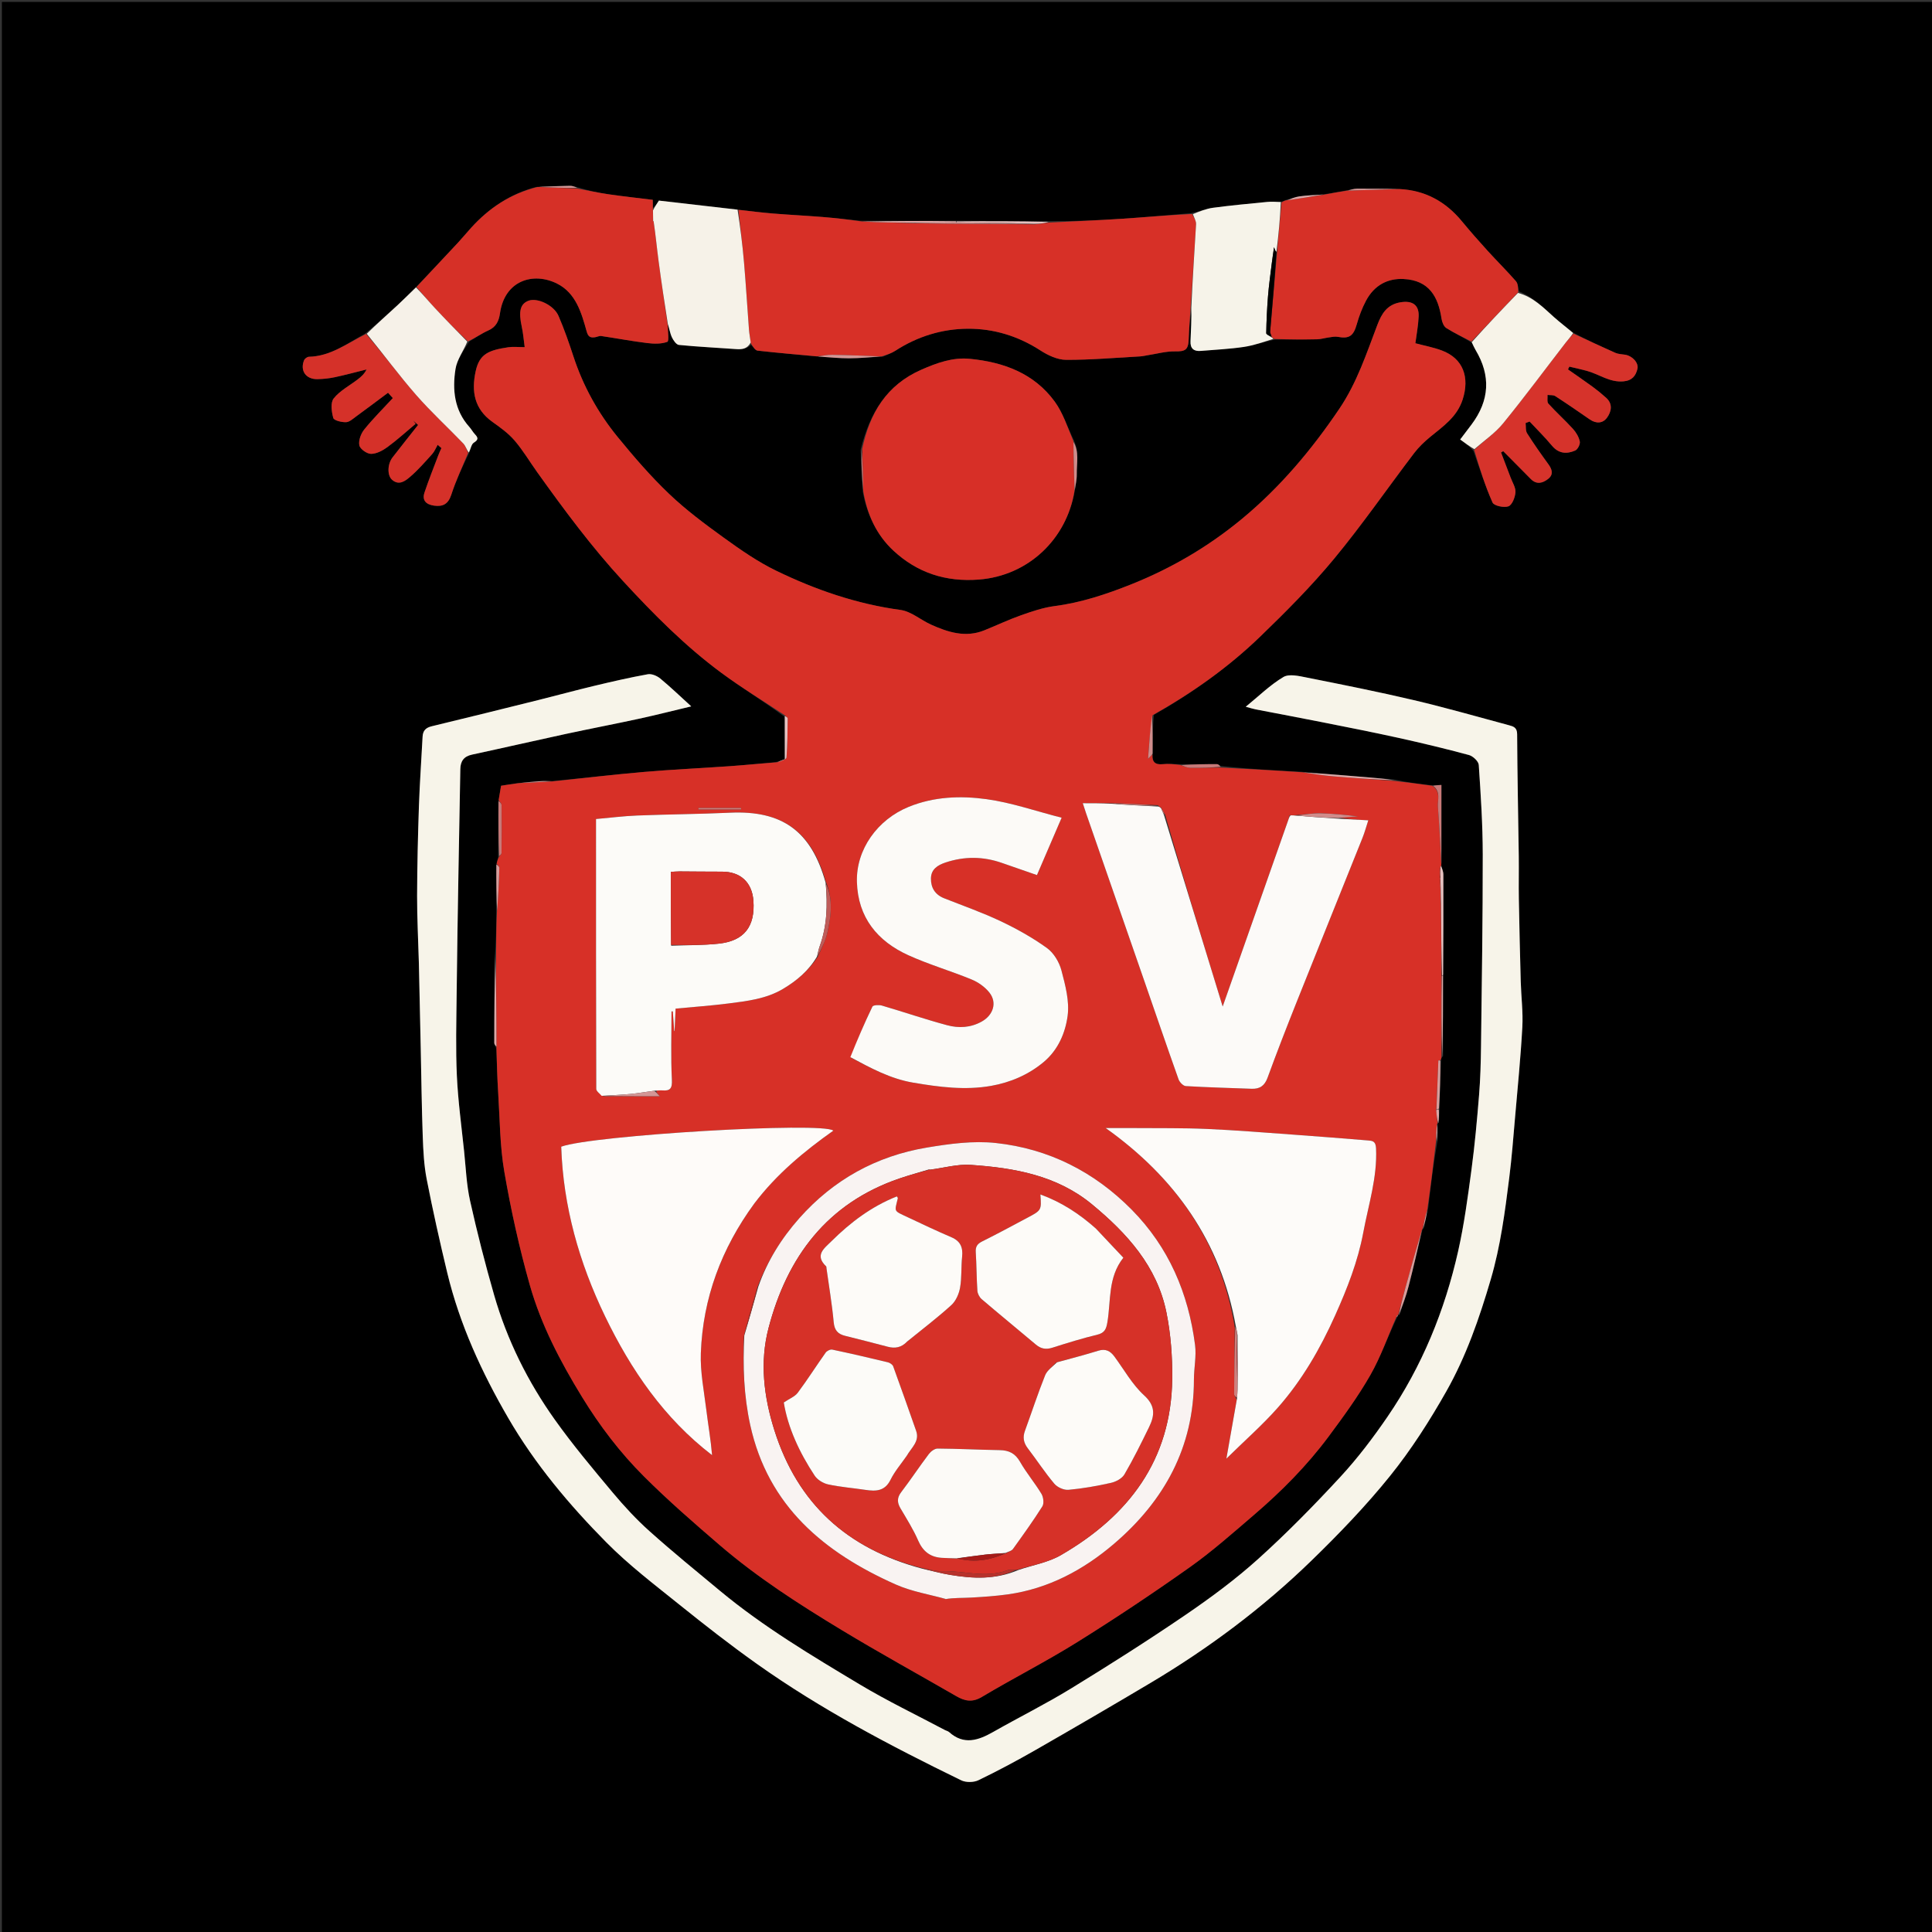 <svg version="1.1" id="Layer_1" xmlns="http://www.w3.org/2000/svg" xmlns:xlink="http://www.w3.org/1999/xlink" x="0px" y="0px"
	 width="100%" viewBox="0 0 1024 1024" enable-background="new 0 0 1024 1024" xml:space="preserve">
<rect x="0" y="0" width="1024" height="1024" fill="#333333" stroke="none"/>
<path fill="#000000" opacity="1" stroke="none" 
	d="
M1,391 
	C1,260.667 1,130.833 1,1 
	C342.333,1 683.667,1 1025,1 
	C1025,342.333 1025,683.667 1025,1025 
	C683.667,1025 342.334,1025 1,1025 
	C1,813.833 1,602.667 1,391 
M762.986,587.104 
	C763.217,578.867 763.449,570.63 763.876,561.629 
	C763.919,561.106 763.961,560.583 764.846,559.748 
	C764.836,545.493 764.827,531.237 764.948,516.054 
	C764.986,498.535 765.056,481.016 765.008,463.497 
	C765.004,461.85 764.253,460.205 763.943,458.543 
	C763.943,458.543 763.921,458.45 763.981,457.429 
	C763.981,443.748 763.981,430.066 763.981,416.042 
	C762.171,416.137 760.735,416.212 758.503,416.186 
	C752.041,415.431 745.579,414.676 738.756,413.145 
	C734.238,412.768 729.719,412.39 725.201,412.014 
	C721.175,411.68 717.149,411.342 713.122,411.017 
	C705.565,410.406 698.007,409.802 689.546,409.032 
	C675.366,408.296 661.185,407.56 646.957,405.998 
	C646.325,405.654 645.694,405.012 645.061,405.011 
	C638.742,405 632.422,405.094 625.167,405.033 
	C622.225,405.008 619.256,404.727 616.345,405.022 
	C612.329,405.43 610.473,403.976 610.941,398.984 
	C610.947,392.394 610.952,385.803 611.595,378.881 
	C632.02,367.209 651.142,353.644 668.039,337.309 
	C681.622,324.178 695.049,310.717 707.074,296.185 
	C721.986,278.164 735.319,258.839 749.493,240.199 
	C751.94,236.981 754.961,234.099 758.098,231.527 
	C764.933,225.921 772.221,221.01 775.208,211.847 
	C779.08,199.971 775.495,190.007 764.262,185.786 
	C759.763,184.095 754.961,183.213 750.179,181.932 
	C750.755,177.433 751.71,172.586 751.916,167.708 
	C752.18,161.488 748.464,159.201 742.283,160.223 
	C735.149,161.403 732.271,166.304 730.033,172.184 
	C724.249,187.381 719.223,202.803 709.946,216.554 
	C695.268,238.309 678.55,258.19 658.375,274.914 
	C640.629,289.623 620.852,301.25 599.384,309.785 
	C586.343,314.97 573.092,319.4 559.022,321.225 
	C552.962,322.01 546.992,324.05 541.186,326.097 
	C534.568,328.431 528.203,331.47 521.685,334.094 
	C511.757,338.091 502.485,335.12 493.445,331.05 
	C487.975,328.588 482.921,324.049 477.295,323.285 
	C454.024,320.128 432.212,312.593 411.319,302.456 
	C401.548,297.715 392.456,291.369 383.61,284.984 
	C373.552,277.725 363.514,270.236 354.566,261.697 
	C344.829,252.404 335.963,242.108 327.426,231.67 
	C317.018,218.943 309.098,204.679 303.945,188.943 
	C301.565,181.674 299.048,174.417 296.013,167.406 
	C293.537,161.686 284.724,157.648 280.127,159.394 
	C275.694,161.078 274.769,165.046 276.558,173.225 
	C277.303,176.632 277.563,180.145 278.099,184.001 
	C274.678,184.001 271.98,183.668 269.393,184.06 
	C259.117,185.615 254.144,187.476 252.125,196.725 
	C249.767,207.522 251.399,216.805 261.064,223.665 
	C265.201,226.602 269.45,229.665 272.719,233.469 
	C277.171,238.648 280.693,244.62 284.683,250.203 
	C298.992,270.222 313.603,289.968 330.343,308.111 
	C346.419,325.535 363.05,342.334 382.11,356.457 
	C392.984,364.514 404.609,371.56 415.956,379.987 
	C415.956,387.52 415.956,395.053 415.956,402.367 
	C414.434,402.943 413.183,403.416 411.096,403.967 
	C403.013,404.682 394.938,405.513 386.844,406.086 
	C371.686,407.159 356.496,407.833 341.358,409.136 
	C325.2,410.527 309.088,412.453 292.029,414.024 
	C290.229,414.017 288.421,413.904 286.629,414.023 
	C282.738,414.283 278.856,414.662 274.231,415.077 
	C271.211,415.559 268.192,416.041 265.573,416.46 
	C265.079,419.383 264.68,421.742 264.135,425.012 
	C264.141,434.64 264.146,444.268 264.012,454.557 
	C263.744,455.619 263.475,456.68 262.968,458.703 
	C263.031,466.829 263.095,474.954 263.017,483.998 
	C262.992,492.004 262.966,500.011 262.148,508.38 
	C262.072,523.18 261.978,537.98 261.97,552.78 
	C261.969,553.571 262.687,554.362 263.05,556.07 
	C263.367,563.674 263.543,571.287 264.031,578.88 
	C264.936,592.957 264.909,607.214 267.297,621.047 
	C270.785,641.244 275.222,661.37 280.804,681.087 
	C286.778,702.186 296.932,721.56 308.432,740.34 
	C317.837,755.7 328.616,769.865 341.232,782.464 
	C354.079,795.294 367.834,807.255 381.623,819.092 
	C401.543,836.191 423.616,850.346 446.007,863.9 
	C466.026,876.018 486.556,887.289 506.827,898.992 
	C511.343,901.6 515.289,902.477 520.419,899.413 
	C537.126,889.433 554.542,880.613 571.042,870.317 
	C591.27,857.697 611.146,844.456 630.599,830.673 
	C642.497,822.242 653.48,812.48 664.58,802.972 
	C679.184,790.463 692.729,776.835 704.211,761.375 
	C712.014,750.867 719.79,740.219 726.274,728.887 
	C731.84,719.162 735.555,708.38 740.607,697.946 
	C740.761,697.643 740.915,697.34 741.002,697.003 
	C741.002,697.003 741.052,697.06 741.799,696.82 
	C743.392,691.88 745.226,687.003 746.525,681.987 
	C749.145,671.872 751.473,661.681 753.994,651.499 
	C753.994,651.499 753.92,651.486 754.602,650.981 
	C755.331,647.763 756.061,644.544 756.957,640.452 
	C758.331,628.673 759.705,616.894 761.869,604.732 
	C761.902,601.644 761.935,598.556 761.957,595.494 
	C761.957,595.494 761.943,595.519 762.652,594.981 
	C762.718,592.655 762.784,590.328 762.986,587.104 
M506.093,117.015 
	C489.709,117.056 473.325,117.097 456.076,117.014 
	C449.411,116.34 442.754,115.556 436.077,115.018 
	C427.276,114.308 418.452,113.88 409.652,113.161 
	C403.552,112.663 397.476,111.879 390.477,111.018 
	C376.413,109.414 362.35,107.811 349.234,106.316 
	C347.899,108.337 346.995,109.705 345.984,110.18 
	C345.984,108.573 345.984,106.966 345.984,105.915 
	C337.807,104.901 330.096,104.072 322.428,102.952 
	C316.98,102.157 311.589,100.97 305.824,99.184 
	C304.573,98.936 303.319,98.459 302.073,98.481 
	C296.352,98.58 290.633,98.819 284.148,99.097 
	C270.383,102.727 259.121,110.345 249.648,120.793 
	C247.328,123.352 245.142,126.034 242.79,128.563 
	C235.464,136.44 228.088,144.271 220.224,152.497 
	C217.093,155.552 214.031,158.682 210.816,161.646 
	C205.28,166.751 199.65,171.754 193.338,176.956 
	C183.895,182.048 175.163,188.848 163.702,189.099 
	C162.816,189.118 161.499,190.106 161.157,190.956 
	C158.938,196.472 162.129,201.054 168.176,200.955 
	C171.275,200.904 174.419,200.577 177.448,199.933 
	C183.101,198.73 188.684,197.203 194.297,195.811 
	C193.035,198.314 191.317,199.775 189.527,201.143 
	C185.223,204.431 180.136,207.076 176.864,211.176 
	C175.095,213.393 175.729,218.253 176.648,221.538 
	C177.021,222.873 181.049,223.835 183.379,223.767 
	C185.211,223.714 187.084,221.949 188.775,220.718 
	C194.417,216.611 199.985,212.402 205.665,208.169 
	C206.609,209.218 207.355,210.048 208.206,210.994 
	C202.968,216.664 197.665,221.909 193.021,227.684 
	C191.265,229.869 189.938,233.502 190.46,236.057 
	C190.858,238.003 194.488,240.564 196.672,240.556 
	C199.601,240.545 202.867,238.789 205.375,236.947 
	C210.562,233.137 215.343,228.775 220.291,224.64 
	C219.879,224.08 219.467,223.519 219.055,222.958 
	C219.976,223.783 220.898,224.608 221.593,225.229 
	C216.964,231.101 212.452,236.733 208.048,242.448 
	C205.313,245.997 205.175,252.002 207.808,254.302 
	C211.483,257.512 214.815,254.915 217.34,252.752 
	C221.585,249.116 225.297,244.835 229.059,240.668 
	C230.308,239.284 231.02,237.414 231.978,235.766 
	C232.637,236.342 233.296,236.917 233.955,237.493 
	C233.405,238.763 232.802,240.013 232.314,241.306 
	C229.84,247.864 227.229,254.378 225,261.019 
	C223.571,265.275 225.936,267.415 230.013,267.994 
	C234.72,268.661 237.579,267.212 239.211,262.163 
	C241.653,254.613 245.1,247.388 248.79,239.69 
	C249.532,237.954 249.803,235.462 251.117,234.644 
	C253.633,233.078 253.497,232.023 251.729,230.165 
	C250.623,229.002 249.865,227.514 248.788,226.319 
	C240.747,217.393 239.697,206.537 241.435,195.539 
	C242.226,190.531 245.722,185.95 248.707,181.014 
	C252.074,179.025 255.295,176.707 258.846,175.135 
	C262.979,173.305 264.421,170.107 264.997,166.057 
	C267.476,148.635 282.6,144 295.254,150.316 
	C305.195,155.278 308.186,165.748 310.931,175.637 
	C311.75,178.588 312.924,179.071 315.319,178.757 
	C316.443,178.61 317.594,177.938 318.646,178.093 
	C326.768,179.286 334.844,180.822 342.988,181.823 
	C346.546,182.26 350.481,182.378 353.702,181.18 
	C354.704,180.808 353.925,175.64 353.953,172.667 
	C353.955,172.504 353.889,172.341 354.083,171.425 
	C354.722,173.875 355.058,176.465 356.101,178.728 
	C356.86,180.375 358.447,182.683 359.85,182.822 
	C369.91,183.818 380.021,184.284 390.108,185.03 
	C393.285,185.265 396.092,184.963 398.007,182.741 
	C399.173,183.816 400.247,185.693 401.519,185.838 
	C411.997,187.031 422.513,187.903 433.941,189.018 
	C439.304,189.339 444.668,189.922 450.03,189.907 
	C455.781,189.891 461.531,189.313 468.012,189.008 
	C470.206,187.984 472.557,187.202 474.569,185.898 
	C486.281,178.311 499.276,174.306 513.013,174.233 
	C526.778,174.159 539.707,178.15 551.502,185.782 
	C555.471,188.351 560.483,190.697 565.029,190.718 
	C578.132,190.779 591.242,189.614 604.346,188.894 
	C605.647,188.822 606.932,188.489 608.227,188.29 
	C613.058,187.547 617.902,186.161 622.72,186.241 
	C628.295,186.334 629.833,185.44 630.034,179.733 
	C630.23,174.139 630.701,168.554 631.785,163.293 
	C631.523,169.14 631.28,174.988 630.993,180.833 
	C630.805,184.666 632.689,186.306 636.392,185.993 
	C644.014,185.349 651.683,185.003 659.235,183.882 
	C664.569,183.09 669.743,181.226 675.91,179.969 
	C683.276,179.941 690.643,179.989 698.007,179.839 
	C700.109,179.796 702.192,179.126 704.297,178.844 
	C705.858,178.634 707.505,178.244 709.003,178.526 
	C715.161,179.685 717.377,178.066 719.138,171.816 
	C720.335,167.568 721.925,163.34 723.985,159.445 
	C728.481,150.945 735.704,147.491 743.863,147.873 
	C757.429,148.508 762.285,157.219 764.052,168.956 
	C764.318,170.721 765.218,173.012 766.576,173.874 
	C770.821,176.566 775.426,178.69 780.181,181.698 
	C780.816,182.979 781.367,184.311 782.1,185.534 
	C790.253,199.141 789.47,212.26 780.004,224.919 
	C777.923,227.702 775.808,230.459 773.922,232.947 
	C776.619,234.925 778.882,236.585 780.958,239.013 
	C784.227,248.176 787.13,257.501 791.079,266.361 
	C791.848,268.086 797.137,269.232 799.504,268.364 
	C801.464,267.645 803.019,263.627 803.224,260.953 
	C803.417,258.438 801.644,255.756 800.676,253.17 
	C799.004,248.707 797.285,244.261 795.586,239.808 
	C795.972,239.585 796.358,239.361 796.745,239.138 
	C801.631,244.078 806.497,249.038 811.411,253.951 
	C814.509,257.049 817.815,256.033 820.632,253.762 
	C823.453,251.488 822.678,248.801 820.695,246.078 
	C816.778,240.699 812.937,235.252 809.386,229.629 
	C808.498,228.223 808.831,226.046 808.603,224.223 
	C809.31,223.956 810.017,223.69 810.724,223.424 
	C814.678,227.661 818.833,231.732 822.529,236.184 
	C826.109,240.498 830.402,240.757 834.905,238.78 
	C836.23,238.199 837.619,235.443 837.327,234.024 
	C836.833,231.621 835.383,229.163 833.697,227.308 
	C829.516,222.707 824.852,218.544 820.68,213.935 
	C819.844,213.012 820.33,210.892 820.206,209.323 
	C821.594,209.509 823.261,209.262 824.324,209.95 
	C830.509,213.95 836.573,218.139 842.634,222.328 
	C845.997,224.652 849.526,224.445 851.742,221.396 
	C854.055,218.213 854.957,214.158 851.317,210.861 
	C849.022,208.783 846.611,206.812 844.113,204.984 
	C839.822,201.843 835.421,198.851 831.066,195.796 
	C831.307,195.305 831.547,194.814 831.787,194.322 
	C834.836,195.05 837.902,195.71 840.929,196.518 
	C847.478,198.266 853.115,202.809 860.525,202.123 
	C865.076,201.701 867.023,199.157 867.879,195.472 
	C868.623,192.269 865.136,188.626 861.392,188.013 
	C859.631,187.725 857.736,187.705 856.148,187.004 
	C848.707,183.72 841.352,180.241 833.661,176.242 
	C830.283,173.503 826.787,170.896 823.555,167.994 
	C817.859,162.882 812.495,157.345 805.113,154.446 
	C804.603,152.626 804.615,150.35 803.492,149.066 
	C798.622,143.498 793.342,138.29 788.364,132.813 
	C783.75,127.738 779.217,122.581 774.851,117.292 
	C766.179,106.789 755.281,100.771 740.694,100.131 
	C733.574,100.072 726.452,99.944 719.332,100 
	C717.506,100.014 715.684,100.606 713.089,101.022 
	C709.359,101.733 705.629,102.445 701.022,103.04 
	C696.905,103.37 692.764,103.529 688.679,104.095 
	C686.352,104.418 684.116,105.404 681.242,106.059 
	C680.582,106.452 679.922,106.846 678.459,106.941 
	C676.171,106.961 673.866,106.807 671.599,107.03 
	C662.035,107.969 652.458,108.844 642.937,110.121 
	C639.23,110.619 635.658,112.118 631.159,113.012 
	C619.052,114.003 606.956,115.147 594.836,115.942 
	C581.93,116.789 569.002,117.306 555.596,117.24 
	C539.404,117.218 523.213,117.197 506.093,117.015 
M457.302,260.748 
	C459.565,272.772 464.634,283.609 473.545,291.875 
	C486.173,303.591 501.275,308.545 518.843,307.18 
	C544.997,305.148 565.301,285.797 569.7,259.858 
	C570.058,257.057 570.752,254.25 570.707,251.456 
	C570.611,245.522 572.139,239.392 568.992,233.029 
	C565.731,226.258 563.386,218.819 559.028,212.849 
	C548.064,197.829 531.895,191.925 514.034,190.182 
	C504.976,189.299 496.672,192.302 488.409,195.913 
	C469.823,204.035 460.927,219.085 456.18,238.331 
	C456.497,245.551 456.814,252.771 457.302,260.748 
M222,510.504 
	C222.333,525.589 222.671,540.673 222.999,555.758 
	C223.337,571.344 223.505,586.936 224.07,602.514 
	C224.342,610.03 224.721,617.643 226.159,624.996 
	C229.406,641.604 233.095,658.137 237.053,674.592 
	C243.652,702.026 255.36,727.455 269.448,751.695 
	C283.597,776.04 301.699,797.588 321.416,817.522 
	C333.33,829.568 346.981,839.949 360.233,850.604 
	C373.637,861.38 387.217,871.985 401.238,881.935 
	C435.248,906.069 472.073,925.382 509.471,943.606 
	C511.964,944.821 516.065,944.769 518.575,943.559 
	C528.861,938.599 538.958,933.201 548.871,927.522 
	C569.265,915.838 589.577,904.006 609.777,891.989 
	C640.627,873.637 669.27,852.232 695.01,827.24 
	C709.69,812.986 723.985,798.135 736.802,782.223 
	C747.986,768.338 757.722,753.078 766.527,737.537 
	C777.07,718.928 784.089,698.684 790.131,678.106 
	C795.32,660.433 797.655,642.325 799.941,624.184 
	C801.27,613.638 802.079,603.024 802.999,592.429 
	C804.389,576.425 805.992,560.43 806.867,544.395 
	C807.305,536.351 806.244,528.232 806.02,520.142 
	C805.617,505.558 805.278,490.971 805.023,476.383 
	C804.892,468.886 805.084,461.383 804.984,453.885 
	C804.696,432.298 804.217,410.713 804.116,389.126 
	C804.1,385.592 802.125,385.016 799.792,384.39 
	C783.018,379.89 766.315,375.082 749.418,371.105 
	C730.575,366.67 711.573,362.893 692.585,359.107 
	C688.522,358.297 683.247,357.035 680.228,358.833 
	C673.203,363.016 667.213,368.936 660.266,374.59 
	C662.743,375.254 664.12,375.713 665.533,375.987 
	C677.111,378.233 688.708,380.383 700.275,382.684 
	C713.89,385.393 727.517,388.058 741.071,391.051 
	C753.641,393.826 766.169,396.827 778.593,400.183 
	C780.712,400.755 783.645,403.516 783.774,405.429 
	C784.839,421.242 785.874,437.093 785.888,452.933 
	C785.919,486.851 785.382,520.771 784.966,554.689 
	C784.861,563.278 784.628,571.886 783.932,580.443 
	C782.859,593.636 781.672,606.837 779.912,619.951 
	C777.973,634.402 776.05,648.919 772.853,663.122 
	C765.765,694.612 753.695,724.197 735.403,750.908 
	C727.796,762.017 719.582,772.87 710.458,782.742 
	C696.529,797.813 682.112,812.532 666.877,826.263 
	C654.855,837.098 641.701,846.825 628.31,855.959 
	C608.482,869.483 588.194,882.365 567.725,894.907 
	C554.278,903.146 540.105,910.191 526.381,917.988 
	C518.486,922.473 510.841,925.048 503.02,918.028 
	C502.448,917.515 501.567,917.358 500.858,916.981 
	C485.788,908.978 470.353,901.582 455.735,892.821 
	C430.251,877.547 404.679,862.302 381.707,843.249 
	C369.127,832.815 356.448,822.478 344.275,811.582 
	C337.265,805.308 330.796,798.322 324.755,791.096 
	C314.217,778.493 303.614,765.872 294.097,752.505 
	C279.744,732.345 268.769,710.284 261.906,686.437 
	C257.151,669.915 252.886,653.227 249.147,636.448 
	C247.243,627.899 246.907,618.993 245.994,610.234 
	C244.603,596.897 242.773,583.573 242.15,570.196 
	C241.484,555.891 241.881,541.529 242.029,527.193 
	C242.256,505.273 242.644,483.354 243.008,461.435 
	C243.305,443.515 243.69,425.597 243.983,407.678 
	C244.053,403.4 245.849,400.894 250.218,399.955 
	C266.764,396.398 283.257,392.594 299.8,389.025 
	C312.736,386.235 325.74,383.76 338.671,380.949 
	C347.836,378.958 356.93,376.64 366.376,374.392 
	C360.629,369.165 355.462,364.176 349.941,359.618 
	C348.233,358.209 345.382,357 343.355,357.365 
	C333.854,359.08 324.429,361.253 315.033,363.499 
	C305.179,365.855 295.401,368.531 285.568,370.978 
	C266.675,375.679 247.779,380.37 228.851,384.93 
	C225.697,385.69 224.144,387.237 223.981,390.467 
	C223.363,402.643 222.463,414.808 222.05,426.99 
	C221.51,442.902 221.118,458.827 221.071,474.747 
	C221.037,486.333 221.666,497.92 222,510.504 
z"/>
<path fill="#D73027" opacity="1" stroke="none" 
	d="
M647.004,406.825 
	C661.185,407.56 675.366,408.296 690.287,409.319 
	C696.249,410.238 701.456,411.027 706.692,411.47 
	C717.492,412.385 728.307,413.116 739.117,413.922 
	C745.579,414.676 752.041,415.431 759.144,416.459 
	C763.798,419.661 761.843,423.966 762.126,427.653 
	C762.914,437.904 763.348,448.183 763.921,458.45 
	C763.921,458.45 763.943,458.543 763.766,458.859 
	C763.545,459.392 763.5,459.61 763.293,460.173 
	C763.176,462.057 763.221,463.596 763.294,465.375 
	C763.322,465.615 763.447,466.083 763.329,466.522 
	C763.406,471.104 763.602,475.247 763.726,479.829 
	C763.813,492.501 763.973,504.733 764.042,517.39 
	C763.968,531.896 763.986,545.978 764.004,560.059 
	C763.961,560.583 763.919,561.106 763.512,561.872 
	C762.99,562.065 762.824,561.963 762.675,561.983 
	C762.552,562 762.356,562.16 762.352,562.263 
	C762.005,570.849 761.673,579.436 761.252,588.442 
	C761.423,591.08 761.683,593.299 761.943,595.519 
	C761.943,595.519 761.957,595.494 761.624,595.791 
	C761.221,599.097 761.15,602.106 761.08,605.115 
	C759.705,616.894 758.331,628.673 756.528,640.944 
	C755.373,644.786 754.647,648.136 753.92,651.486 
	C753.92,651.486 753.994,651.499 753.667,651.79 
	C750.529,662.212 747.698,672.338 744.914,682.477 
	C743.582,687.326 742.336,692.199 741.052,697.06 
	C741.052,697.06 741.002,697.003 740.73,696.974 
	C740.334,697.318 740.212,697.691 740.089,698.065 
	C735.555,708.38 731.84,719.162 726.274,728.887 
	C719.79,740.219 712.014,750.867 704.211,761.375 
	C692.729,776.835 679.184,790.463 664.58,802.972 
	C653.48,812.48 642.497,822.242 630.599,830.673 
	C611.146,844.456 591.27,857.697 571.042,870.317 
	C554.542,880.613 537.126,889.433 520.419,899.413 
	C515.289,902.477 511.343,901.6 506.827,898.992 
	C486.556,887.289 466.026,876.018 446.007,863.9 
	C423.616,850.346 401.543,836.191 381.623,819.092 
	C367.834,807.255 354.079,795.294 341.232,782.464 
	C328.616,769.865 317.837,755.7 308.432,740.34 
	C296.932,721.56 286.778,702.186 280.804,681.087 
	C275.222,661.37 270.785,641.244 267.297,621.047 
	C264.909,607.214 264.936,592.957 264.031,578.88 
	C263.543,571.287 263.367,563.674 263.12,555.135 
	C263.108,538.806 263.025,523.411 262.941,508.017 
	C262.966,500.011 262.992,492.004 263.396,483.298 
	C264.094,475.081 264.459,467.564 264.661,460.043 
	C264.682,459.29 263.715,458.509 263.206,457.742 
	C263.475,456.68 263.744,455.619 264.458,454.138 
	C265.225,453.18 265.82,452.646 265.825,452.105 
	C265.901,443.659 265.95,435.212 265.847,426.766 
	C265.836,425.872 264.827,424.99 264.281,424.102 
	C264.68,421.742 265.079,419.383 265.573,416.46 
	C268.192,416.041 271.211,415.559 275.014,415.082 
	C281.516,414.773 287.236,414.459 292.955,414.146 
	C309.088,412.453 325.2,410.527 341.358,409.136 
	C356.496,407.833 371.686,407.159 386.844,406.086 
	C394.938,405.513 403.013,404.682 411.941,404.01 
	C414.205,403.212 416.787,402.46 416.858,401.518 
	C417.376,394.648 417.43,387.74 417.487,380.843 
	C417.492,380.254 416.451,379.656 415.895,379.062 
	C404.609,371.56 392.984,364.514 382.11,356.457 
	C363.05,342.334 346.419,325.535 330.343,308.111 
	C313.603,289.968 298.992,270.222 284.683,250.203 
	C280.693,244.62 277.171,238.648 272.719,233.469 
	C269.45,229.665 265.201,226.602 261.064,223.665 
	C251.399,216.805 249.767,207.522 252.125,196.725 
	C254.144,187.476 259.117,185.615 269.393,184.06 
	C271.98,183.668 274.678,184.001 278.099,184.001 
	C277.563,180.145 277.303,176.632 276.558,173.225 
	C274.769,165.046 275.694,161.078 280.127,159.394 
	C284.724,157.648 293.537,161.686 296.013,167.406 
	C299.048,174.417 301.565,181.674 303.945,188.943 
	C309.098,204.679 317.018,218.943 327.426,231.67 
	C335.963,242.108 344.829,252.404 354.566,261.697 
	C363.514,270.236 373.552,277.725 383.61,284.984 
	C392.456,291.369 401.548,297.715 411.319,302.456 
	C432.212,312.593 454.024,320.128 477.295,323.285 
	C482.921,324.049 487.975,328.588 493.445,331.05 
	C502.485,335.12 511.757,338.091 521.685,334.094 
	C528.203,331.47 534.568,328.431 541.186,326.097 
	C546.992,324.05 552.962,322.01 559.022,321.225 
	C573.092,319.4 586.343,314.97 599.384,309.785 
	C620.852,301.25 640.629,289.623 658.375,274.914 
	C678.55,258.19 695.268,238.309 709.946,216.554 
	C719.223,202.803 724.249,187.381 730.033,172.184 
	C732.271,166.304 735.149,161.403 742.283,160.223 
	C748.464,159.201 752.18,161.488 751.916,167.708 
	C751.71,172.586 750.755,177.433 750.179,181.932 
	C754.961,183.213 759.763,184.095 764.262,185.786 
	C775.495,190.007 779.08,199.971 775.208,211.847 
	C772.221,221.01 764.933,225.921 758.098,231.527 
	C754.961,234.099 751.94,236.981 749.493,240.199 
	C735.319,258.839 721.986,278.164 707.074,296.185 
	C695.049,310.717 681.622,324.178 668.039,337.309 
	C651.142,353.644 632.02,367.209 610.88,379.078 
	C609.638,386.473 609.11,393.67 608.488,402.14 
	C610.131,400.577 610.488,400.237 610.844,399.898 
	C610.473,403.976 612.329,405.43 616.345,405.022 
	C619.256,404.727 622.225,405.008 625.722,405.475 
	C627.784,406.28 629.288,406.932 630.8,406.952 
	C636.2,407.026 641.603,406.885 647.004,406.825 
M394.285,708.176 
	C393.648,724.017 394.235,739.768 397.645,755.322 
	C407.075,798.328 436.858,822.949 474.751,839.806 
	C483.294,843.606 492.853,845.121 501.19,847.474 
	C501.966,847.053 501.483,847.315 501,847.578 
	C505.561,846.802 510.18,847.01 514.773,846.752 
	C521.222,846.388 527.69,845.954 534.083,845.065 
	C555.681,842.064 574.295,832.068 590.492,818.216 
	C617.019,795.529 632.805,767.102 632.806,731.224 
	C632.807,725.105 634.18,718.872 633.409,712.887 
	C629.874,685.454 619.5,661.057 599.792,641.116 
	C579.908,620.996 555.776,608.837 527.852,605.817 
	C515.853,604.519 503.265,606.224 491.226,608.24 
	C464.478,612.719 441.745,625.265 423.676,645.645 
	C414.176,656.359 406.626,668.377 401.378,682.459 
	C398.949,690.736 396.521,699.013 394.285,708.176 
M709.632,433.274 
	C713.003,433.089 716.374,432.903 719.745,432.718 
	C713.171,431.92 706.621,431.22 700.059,431.076 
	C695.71,430.981 691.343,431.683 686.26,432.112 
	C685.53,432.123 684.801,432.134 683.496,432.084 
	C683.379,432.412 683.262,432.74 683.068,433.818 
	C671.39,467.048 659.711,500.277 648.047,533.467 
	C637.68,499.66 627.317,465.866 617.526,431.74 
	C616.893,430.586 616.259,429.432 615.282,427.965 
	C614.864,427.804 614.445,427.643 613.762,426.775 
	C605.557,426.315 597.352,425.854 588.244,425.718 
	C583.622,425.718 579.001,425.718 573.894,425.718 
	C574.637,427.992 575.119,429.554 575.655,431.097 
	C585.716,460.073 595.793,489.044 605.847,518.023 
	C612.102,536.048 618.268,554.105 624.663,572.081 
	C625.198,573.585 627.113,575.571 628.487,575.653 
	C640.104,576.347 651.745,576.637 663.378,577.076 
	C667.711,577.239 670.277,575.494 671.85,571.18 
	C676.716,557.838 681.872,544.597 687.131,531.403 
	C698.747,502.265 710.512,473.187 722.163,444.063 
	C723.359,441.073 724.195,437.938 725.228,434.781 
	C719.397,434.465 714.265,434.187 709.632,433.274 
M654.453,703.574 
	C654.312,715.329 654.143,727.085 654.093,738.84 
	C654.089,739.646 654.97,740.456 655.471,742.007 
	C653.731,751.915 651.991,761.823 650.009,773.108 
	C659.962,763.322 669.247,755.189 677.342,746.007 
	C690.13,731.498 699.745,714.841 707.662,697.184 
	C714.022,682.999 719.705,668.596 722.567,653.262 
	C725.326,638.483 730.048,624.038 729.338,608.646 
	C729.155,604.694 727.339,604.647 724.911,604.447 
	C711.855,603.372 698.795,602.337 685.729,601.399 
	C670.361,600.297 654.998,599.027 639.609,598.359 
	C626.807,597.802 613.972,597.997 601.151,597.888 
	C596.109,597.845 591.066,597.881 586.023,597.881 
	C622.879,624.119 646.993,658.217 654.453,703.574 
M319.836,581.03 
	C329.444,581.03 339.051,581.03 349.7,581.03 
	C348.177,579.327 347.659,578.747 347.993,578.035 
	C348.99,577.995 349.996,577.852 350.983,577.934 
	C355.263,578.292 356.345,576.893 356.112,572.237 
	C355.509,560.208 355.91,548.129 355.91,536.07 
	C356.141,536.065 356.373,536.061 356.604,536.057 
	C356.851,539.528 357.097,542.999 357.344,546.47 
	C357.413,546.464 357.481,546.459 357.55,546.453 
	C357.734,542.371 357.919,538.289 358.086,534.585 
	C367.785,533.664 376.89,533.033 385.928,531.879 
	C395.934,530.601 406.053,529.47 415.001,524.142 
	C422.29,519.803 428.649,514.463 433.671,506.76 
	C435.279,502.829 437.435,499.025 438.383,494.941 
	C440.47,485.947 441.764,476.816 437.663,467.166 
	C430.017,440.456 414.536,429.479 387.011,430.746 
	C370.59,431.502 354.138,431.594 337.71,432.24 
	C330.501,432.524 323.317,433.446 315.898,434.097 
	C315.898,482.267 315.875,529.715 316.024,577.162 
	C316.028,578.385 317.904,579.602 319.836,581.03 
M400.028,637.562 
	C411.608,622.306 426.157,610.265 441.693,599.266 
	C436.073,594.438 314.04,601.678 297.458,607.763 
	C298.502,639.412 306.996,669.282 320.663,697.593 
	C334.378,726.003 351.945,751.726 377.413,771.259 
	C376.734,763.108 375.348,755.286 374.386,747.412 
	C373.157,737.354 371.09,727.21 371.459,717.179 
	C372.529,688.026 382.381,661.694 400.028,637.562 
M450.974,560.57 
	C461.524,566.105 471.856,571.76 483.992,573.825 
	C497.81,576.177 511.603,577.967 525.383,575.519 
	C535.515,573.719 545.083,569.672 553.209,562.865 
	C560.847,556.466 564.636,547.469 565.857,538.465 
	C566.916,530.661 564.644,522.144 562.567,514.28 
	C561.41,509.9 558.485,505.04 554.881,502.449 
	C547.244,496.958 538.888,492.289 530.368,488.252 
	C520.648,483.647 510.441,480.065 500.421,476.101 
	C495.64,474.21 493.375,470.569 493.42,465.659 
	C493.465,460.715 496.955,458.54 501.187,457.13 
	C511.162,453.809 521.084,453.891 530.997,457.352 
	C537.164,459.504 543.336,461.638 549.608,463.816 
	C553.969,453.683 558.079,444.132 562.693,433.41 
	C549.026,429.919 536.114,425.391 522.831,423.568 
	C509.086,421.681 494.989,422.202 481.629,427.645 
	C465.032,434.407 453.694,450.272 454.178,467.436 
	C454.709,486.266 465.029,498.868 481.544,506.339 
	C492.395,511.248 503.938,514.604 514.969,519.148 
	C518.486,520.596 522.022,523.09 524.37,526.043 
	C528.665,531.449 526.384,538.062 520.359,541.432 
	C514.407,544.761 508.119,545.027 501.991,543.384 
	C490.367,540.266 478.96,536.344 467.402,532.962 
	C465.85,532.508 462.789,532.692 462.387,533.526 
	C458.174,542.262 454.36,551.191 450.974,560.57 
M379.551,429.017 
	C383.965,429.017 388.38,429.017 392.794,429.017 
	C392.78,428.762 392.766,428.508 392.752,428.253 
	C385.234,428.253 377.716,428.253 370.197,428.253 
	C370.193,428.508 370.189,428.762 370.185,429.017 
	C372.984,429.017 375.783,429.017 379.551,429.017 
z"/>
<path fill="#F7F4E9" opacity="1" stroke="none" 
	d="
M222,510.005 
	C221.666,497.92 221.037,486.333 221.071,474.747 
	C221.118,458.827 221.51,442.902 222.05,426.99 
	C222.463,414.808 223.363,402.643 223.981,390.467 
	C224.144,387.237 225.697,385.69 228.851,384.93 
	C247.779,380.37 266.675,375.679 285.568,370.978 
	C295.401,368.531 305.179,365.855 315.033,363.499 
	C324.429,361.253 333.854,359.08 343.355,357.365 
	C345.382,357 348.233,358.209 349.941,359.618 
	C355.462,364.176 360.629,369.165 366.376,374.392 
	C356.93,376.64 347.836,378.958 338.671,380.949 
	C325.74,383.76 312.736,386.235 299.8,389.025 
	C283.257,392.594 266.764,396.398 250.218,399.955 
	C245.849,400.894 244.053,403.4 243.983,407.678 
	C243.69,425.597 243.305,443.515 243.008,461.435 
	C242.644,483.354 242.256,505.273 242.029,527.193 
	C241.881,541.529 241.484,555.891 242.15,570.196 
	C242.773,583.573 244.603,596.897 245.994,610.234 
	C246.907,618.993 247.243,627.899 249.147,636.448 
	C252.886,653.227 257.151,669.915 261.906,686.437 
	C268.769,710.284 279.744,732.345 294.097,752.505 
	C303.614,765.872 314.217,778.493 324.755,791.096 
	C330.796,798.322 337.265,805.308 344.275,811.582 
	C356.448,822.478 369.127,832.815 381.707,843.249 
	C404.679,862.302 430.251,877.547 455.735,892.821 
	C470.353,901.582 485.788,908.978 500.858,916.981 
	C501.567,917.358 502.448,917.515 503.02,918.028 
	C510.841,925.048 518.486,922.473 526.381,917.988 
	C540.105,910.191 554.278,903.146 567.725,894.907 
	C588.194,882.365 608.482,869.483 628.31,855.959 
	C641.701,846.825 654.855,837.098 666.877,826.263 
	C682.112,812.532 696.529,797.813 710.458,782.742 
	C719.582,772.87 727.796,762.017 735.403,750.908 
	C753.695,724.197 765.765,694.612 772.853,663.122 
	C776.05,648.919 777.973,634.402 779.912,619.951 
	C781.672,606.837 782.859,593.636 783.932,580.443 
	C784.628,571.886 784.861,563.278 784.966,554.689 
	C785.382,520.771 785.919,486.851 785.888,452.933 
	C785.874,437.093 784.839,421.242 783.774,405.429 
	C783.645,403.516 780.712,400.755 778.593,400.183 
	C766.169,396.827 753.641,393.826 741.071,391.051 
	C727.517,388.058 713.89,385.393 700.275,382.684 
	C688.708,380.383 677.111,378.233 665.533,375.987 
	C664.12,375.713 662.743,375.254 660.266,374.59 
	C667.213,368.936 673.203,363.016 680.228,358.833 
	C683.247,357.035 688.522,358.297 692.585,359.107 
	C711.573,362.893 730.575,366.67 749.418,371.105 
	C766.315,375.082 783.018,379.89 799.792,384.39 
	C802.125,385.016 804.1,385.592 804.116,389.126 
	C804.217,410.713 804.696,432.298 804.984,453.885 
	C805.084,461.383 804.892,468.886 805.023,476.383 
	C805.278,490.971 805.617,505.558 806.02,520.142 
	C806.244,528.232 807.305,536.351 806.867,544.395 
	C805.992,560.43 804.389,576.425 802.999,592.429 
	C802.079,603.024 801.27,613.638 799.941,624.184 
	C797.655,642.325 795.32,660.433 790.131,678.106 
	C784.089,698.684 777.07,718.928 766.527,737.537 
	C757.722,753.078 747.986,768.338 736.802,782.223 
	C723.985,798.135 709.69,812.986 695.01,827.24 
	C669.27,852.232 640.627,873.637 609.777,891.989 
	C589.577,904.006 569.265,915.838 548.871,927.522 
	C538.958,933.201 528.861,938.599 518.575,943.559 
	C516.065,944.769 511.964,944.821 509.471,943.606 
	C472.073,925.382 435.248,906.069 401.238,881.935 
	C387.217,871.985 373.637,861.38 360.233,850.604 
	C346.981,839.949 333.33,829.568 321.416,817.522 
	C301.699,797.588 283.597,776.04 269.448,751.695 
	C255.36,727.455 243.652,702.026 237.053,674.592 
	C233.095,658.137 229.406,641.604 226.159,624.996 
	C224.721,617.643 224.342,610.03 224.07,602.514 
	C223.505,586.936 223.337,571.344 222.999,555.758 
	C222.671,540.673 222.333,525.589 222,510.005 
z"/>
<path fill="#D73027" opacity="1" stroke="none" 
	d="
M556.083,117.966 
	C569.002,117.306 581.93,116.789 594.836,115.942 
	C606.956,115.147 619.052,114.003 631.796,113.42 
	C632.963,115.501 634.032,117.205 633.938,118.842 
	C633.092,133.556 632.042,148.259 631.052,162.965 
	C630.701,168.554 630.23,174.139 630.034,179.733 
	C629.833,185.44 628.295,186.334 622.72,186.241 
	C617.902,186.161 613.058,187.547 608.227,188.29 
	C606.932,188.489 605.647,188.822 604.346,188.894 
	C591.242,189.614 578.132,190.779 565.029,190.718 
	C560.483,190.697 555.471,188.351 551.502,185.782 
	C539.707,178.15 526.778,174.159 513.013,174.233 
	C499.276,174.306 486.281,178.311 474.569,185.898 
	C472.557,187.202 470.206,187.984 467.213,188.926 
	C457.993,188.566 449.573,188.201 441.149,188.065 
	C438.443,188.021 435.728,188.586 433.017,188.872 
	C422.513,187.903 411.997,187.031 401.519,185.838 
	C400.247,185.693 399.173,183.816 397.942,181.92 
	C397.569,178.982 397.134,176.875 396.973,174.746 
	C396.076,162.886 395.37,151.009 394.351,139.159 
	C393.549,129.831 392.39,120.533 391.39,111.222 
	C397.476,111.879 403.552,112.663 409.652,113.161 
	C418.452,113.88 427.276,114.308 436.077,115.018 
	C442.754,115.556 449.411,116.34 456.8,117.379 
	C466.298,117.861 475.071,117.978 484.204,118.318 
	C505.719,118.636 526.875,118.733 548.455,118.892 
	C551.281,118.625 553.682,118.296 556.083,117.966 
z"/>
<path fill="#D72F27" opacity="1" stroke="none" 
	d="
M456.992,237.988 
	C460.927,219.085 469.823,204.035 488.409,195.913 
	C496.672,192.302 504.976,189.299 514.034,190.182 
	C531.895,191.925 548.064,197.829 559.028,212.849 
	C563.386,218.819 565.731,226.258 568.938,233.871 
	C568.973,238.479 569.066,242.244 569.148,246.01 
	C569.254,250.816 569.35,255.622 569.451,260.429 
	C565.301,285.797 544.997,305.148 518.843,307.18 
	C501.275,308.545 486.173,303.591 473.545,291.875 
	C464.634,283.609 459.565,272.772 457.521,260.081 
	C457.49,252.273 457.241,245.13 456.992,237.988 
z"/>
<path fill="#D63027" opacity="1" stroke="none" 
	d="
M741.55,100.192 
	C755.281,100.771 766.179,106.789 774.851,117.292 
	C779.217,122.581 783.75,127.738 788.364,132.813 
	C793.342,138.29 798.622,143.498 803.492,149.066 
	C804.615,150.35 804.603,152.626 804.687,154.917 
	C796.137,163.938 788.015,172.486 779.892,181.034 
	C775.426,178.69 770.821,176.566 766.576,173.874 
	C765.218,173.012 764.318,170.721 764.052,168.956 
	C762.285,157.219 757.429,148.508 743.863,147.873 
	C735.704,147.491 728.481,150.945 723.985,159.445 
	C721.925,163.34 720.335,167.568 719.138,171.816 
	C717.377,178.066 715.161,179.685 709.003,178.526 
	C707.505,178.244 705.858,178.634 704.297,178.844 
	C702.192,179.126 700.109,179.796 698.007,179.839 
	C690.643,179.989 683.276,179.941 675.376,179.663 
	C674.559,179.184 674.276,179.01 673.974,178.455 
	C673.69,177.314 673.139,176.529 673.201,175.797 
	C674.377,161.824 675.624,147.858 676.877,133.486 
	C677.686,124.467 678.474,115.853 679.262,107.239 
	C679.922,106.846 680.582,106.452 681.918,106.135 
	C689.03,105.192 695.465,104.174 701.899,103.156 
	C705.629,102.445 709.359,101.733 713.948,101.047 
	C723.721,100.779 732.636,100.485 741.55,100.192 
z"/>
<path fill="#D63027" opacity="1" stroke="none" 
	d="
M306.172,99.957 
	C311.589,100.97 316.98,102.157 322.428,102.952 
	C330.096,104.072 337.807,104.901 345.984,105.915 
	C345.984,106.966 345.984,108.573 346.042,111.062 
	C346.127,113.675 346.153,115.406 346.068,117.155 
	C345.957,117.173 345.833,117.254 345.833,117.254 
	C345.833,117.254 346.103,117.078 346.411,117.265 
	C347.495,124.455 348.146,131.475 349.075,138.458 
	C350.572,149.711 352.252,160.94 353.855,172.178 
	C353.889,172.341 353.955,172.504 353.953,172.667 
	C353.925,175.64 354.704,180.808 353.702,181.18 
	C350.481,182.378 346.546,182.26 342.988,181.823 
	C334.844,180.822 326.768,179.286 318.646,178.093 
	C317.594,177.938 316.443,178.61 315.319,178.757 
	C312.924,179.071 311.75,178.588 310.931,175.637 
	C308.186,165.748 305.195,155.278 295.254,150.316 
	C282.6,144 267.476,148.635 264.997,166.057 
	C264.421,170.107 262.979,173.305 258.846,175.135 
	C255.295,176.707 252.074,179.025 248.033,180.957 
	C241.728,175.025 236.039,169.203 230.488,163.251 
	C227.125,159.644 223.976,155.837 220.731,152.119 
	C228.088,144.271 235.464,136.44 242.79,128.563 
	C245.142,126.034 247.328,123.352 249.648,120.793 
	C259.121,110.345 270.383,102.727 284.975,99.088 
	C292.591,99.373 299.382,99.665 306.172,99.957 
z"/>
<path fill="#F6F2E8" opacity="1" stroke="none" 
	d="
M346.18,117.137 
	C346.153,115.406 346.127,113.675 346.096,111.508 
	C346.995,109.705 347.899,108.337 349.234,106.316 
	C362.35,107.811 376.413,109.414 390.933,111.12 
	C392.39,120.533 393.549,129.831 394.351,139.159 
	C395.37,151.009 396.076,162.886 396.973,174.746 
	C397.134,176.875 397.569,178.982 397.891,181.52 
	C396.092,184.963 393.285,185.265 390.108,185.03 
	C380.021,184.284 369.91,183.818 359.85,182.822 
	C358.447,182.683 356.86,180.375 356.101,178.728 
	C355.058,176.465 354.722,173.875 353.969,171.802 
	C352.252,160.94 350.572,149.711 349.075,138.458 
	C348.146,131.475 347.495,124.455 346.428,117.283 
	C346.136,117.113 346.18,117.137 346.18,117.137 
z"/>
<path fill="#F6F3E9" opacity="1" stroke="none" 
	d="
M673.992,178.836 
	C674.276,179.01 674.559,179.184 674.916,179.599 
	C669.743,181.226 664.569,183.09 659.235,183.882 
	C651.683,185.003 644.014,185.349 636.392,185.993 
	C632.689,186.306 630.805,184.666 630.993,180.833 
	C631.28,174.988 631.523,169.14 631.418,163.129 
	C632.042,148.259 633.092,133.556 633.938,118.842 
	C634.032,117.205 632.963,115.501 632.229,113.494 
	C635.658,112.118 639.23,110.619 642.937,110.121 
	C652.458,108.844 662.035,107.969 671.599,107.03 
	C673.866,106.807 676.171,106.961 678.86,107.09 
	C678.474,115.853 677.686,124.467 676.549,133.356 
	C676.041,133.184 675.881,132.737 675.271,131.03 
	C674.736,134.82 674.326,137.418 674.009,140.027 
	C673.326,145.66 672.532,151.287 672.078,156.94 
	C671.554,163.472 671.248,170.028 671.138,176.578 
	C671.126,177.315 672.995,178.083 673.992,178.836 
z"/>
<path fill="#D53129" opacity="1" stroke="none" 
	d="
M248.12,240.025 
	C245.1,247.388 241.653,254.613 239.211,262.163 
	C237.579,267.212 234.72,268.661 230.013,267.994 
	C225.936,267.415 223.571,265.275 225,261.019 
	C227.229,254.378 229.84,247.864 232.314,241.306 
	C232.802,240.013 233.405,238.763 233.955,237.493 
	C233.296,236.917 232.637,236.342 231.978,235.766 
	C231.02,237.414 230.308,239.284 229.059,240.668 
	C225.297,244.835 221.585,249.116 217.34,252.752 
	C214.815,254.915 211.483,257.512 207.808,254.302 
	C205.175,252.002 205.313,245.997 208.048,242.448 
	C212.452,236.733 216.964,231.101 221.593,225.229 
	C220.898,224.608 219.976,223.783 219.055,222.958 
	C219.467,223.519 219.879,224.08 220.291,224.64 
	C215.343,228.775 210.562,233.137 205.375,236.947 
	C202.867,238.789 199.601,240.545 196.672,240.556 
	C194.488,240.564 190.858,238.003 190.46,236.057 
	C189.938,233.502 191.265,229.869 193.021,227.684 
	C197.665,221.909 202.968,216.664 208.206,210.994 
	C207.355,210.048 206.609,209.218 205.665,208.169 
	C199.985,212.402 194.417,216.611 188.775,220.718 
	C187.084,221.949 185.211,223.714 183.379,223.767 
	C181.049,223.835 177.021,222.873 176.648,221.538 
	C175.729,218.253 175.095,213.393 176.864,211.176 
	C180.136,207.076 185.223,204.431 189.527,201.143 
	C191.317,199.775 193.035,198.314 194.297,195.811 
	C188.684,197.203 183.101,198.73 177.448,199.933 
	C174.419,200.577 171.275,200.904 168.176,200.955 
	C162.129,201.054 158.938,196.472 161.157,190.956 
	C161.499,190.106 162.816,189.118 163.702,189.099 
	C175.163,188.848 183.895,182.048 194.028,176.992 
	C203.28,187.817 211.47,198.928 220.516,209.294 
	C228.377,218.302 237.257,226.417 245.55,235.057 
	C246.788,236.347 247.282,238.351 248.12,240.025 
z"/>
<path fill="#D6332B" opacity="1" stroke="none" 
	d="
M833.967,176.831 
	C841.352,180.241 848.707,183.72 856.148,187.004 
	C857.736,187.705 859.631,187.725 861.392,188.013 
	C865.136,188.626 868.623,192.269 867.879,195.472 
	C867.023,199.157 865.076,201.701 860.525,202.123 
	C853.115,202.809 847.478,198.266 840.929,196.518 
	C837.902,195.71 834.836,195.05 831.787,194.322 
	C831.547,194.814 831.307,195.305 831.066,195.796 
	C835.421,198.851 839.822,201.843 844.113,204.984 
	C846.611,206.812 849.022,208.783 851.317,210.861 
	C854.957,214.158 854.055,218.213 851.742,221.396 
	C849.526,224.445 845.997,224.652 842.634,222.328 
	C836.573,218.139 830.509,213.95 824.324,209.95 
	C823.261,209.262 821.594,209.509 820.206,209.323 
	C820.33,210.892 819.844,213.012 820.68,213.935 
	C824.852,218.544 829.516,222.707 833.697,227.308 
	C835.383,229.163 836.833,231.621 837.327,234.024 
	C837.619,235.443 836.23,238.199 834.905,238.78 
	C830.402,240.757 826.109,240.498 822.529,236.184 
	C818.833,231.732 814.678,227.661 810.724,223.424 
	C810.017,223.69 809.31,223.956 808.603,224.223 
	C808.831,226.046 808.498,228.223 809.386,229.629 
	C812.937,235.252 816.778,240.699 820.695,246.078 
	C822.678,248.801 823.453,251.488 820.632,253.762 
	C817.815,256.033 814.509,257.049 811.411,253.951 
	C806.497,249.038 801.631,244.078 796.745,239.138 
	C796.358,239.361 795.972,239.585 795.586,239.808 
	C797.285,244.261 799.004,248.707 800.676,253.17 
	C801.644,255.756 803.417,258.438 803.224,260.953 
	C803.019,263.627 801.464,267.645 799.504,268.364 
	C797.137,269.232 791.848,268.086 791.079,266.361 
	C787.13,257.501 784.227,248.176 781.35,238.46 
	C786.775,233.43 792.505,229.521 796.707,224.366 
	C808.097,210.393 818.83,195.885 829.851,181.61 
	C831.134,179.949 832.591,178.421 833.967,176.831 
z"/>
<path fill="#F7F3E8" opacity="1" stroke="none" 
	d="
M833.814,176.537 
	C832.591,178.421 831.134,179.949 829.851,181.61 
	C818.83,195.885 808.097,210.393 796.707,224.366 
	C792.505,229.521 786.775,233.43 781.443,238.076 
	C778.882,236.585 776.619,234.925 773.922,232.947 
	C775.808,230.459 777.923,227.702 780.004,224.919 
	C789.47,212.26 790.253,199.141 782.1,185.534 
	C781.367,184.311 780.816,182.979 780.036,181.366 
	C788.015,172.486 796.137,163.938 804.548,155.247 
	C812.495,157.345 817.859,162.882 823.555,167.994 
	C826.787,170.896 830.283,173.503 833.814,176.537 
z"/>
<path fill="#F6F1E8" opacity="1" stroke="none" 
	d="
M248.455,239.858 
	C247.282,238.351 246.788,236.347 245.55,235.057 
	C237.257,226.417 228.377,218.302 220.516,209.294 
	C211.47,198.928 203.28,187.817 194.388,176.914 
	C199.65,171.754 205.28,166.751 210.816,161.646 
	C214.031,158.682 217.093,155.552 220.478,152.308 
	C223.976,155.837 227.125,159.644 230.488,163.251 
	C236.039,169.203 241.728,175.025 247.675,181.038 
	C245.722,185.95 242.226,190.531 241.435,195.539 
	C239.697,206.537 240.747,217.393 248.788,226.319 
	C249.865,227.514 250.623,229.002 251.729,230.165 
	C253.497,232.023 253.633,233.078 251.117,234.644 
	C249.803,235.462 249.532,237.954 248.455,239.858 
z"/>
<path fill="#DCA8A7" opacity="1" stroke="none" 
	d="
M764.425,559.904 
	C763.986,545.978 763.968,531.896 764.213,517.391 
	C764.475,516.968 764.817,516.981 764.817,516.981 
	C764.827,531.237 764.836,545.493 764.425,559.904 
z"/>
<path fill="#C77978" opacity="1" stroke="none" 
	d="
M763.951,457.94 
	C763.348,448.183 762.914,437.904 762.126,427.653 
	C761.843,423.966 763.798,419.661 759.542,416.51 
	C760.735,416.212 762.171,416.137 763.981,416.042 
	C763.981,430.066 763.981,443.748 763.951,457.94 
z"/>
<path fill="#D89D9C" opacity="1" stroke="none" 
	d="
M741.426,696.94 
	C742.336,692.199 743.582,687.326 744.914,682.477 
	C747.698,672.338 750.529,662.212 753.631,651.801 
	C751.473,661.681 749.145,671.872 746.525,681.987 
	C745.226,687.003 743.392,691.88 741.426,696.94 
z"/>
<path fill="#DCA8A7" opacity="1" stroke="none" 
	d="
M738.936,413.534 
	C728.307,413.116 717.492,412.385 706.692,411.47 
	C701.456,411.027 696.249,410.238 690.739,409.4 
	C698.007,409.802 705.565,410.406 713.122,411.017 
	C717.149,411.342 721.175,411.68 725.201,412.014 
	C729.719,412.39 734.238,412.768 738.936,413.534 
z"/>
<path fill="#C77978" opacity="1" stroke="none" 
	d="
M264.208,424.557 
	C264.827,424.99 265.836,425.872 265.847,426.766 
	C265.95,435.212 265.901,443.659 265.825,452.105 
	C265.82,452.646 265.225,453.18 264.528,453.807 
	C264.146,444.268 264.141,434.64 264.208,424.557 
z"/>
<path fill="#DCA8A7" opacity="1" stroke="none" 
	d="
M483.845,118.095 
	C475.071,117.978 466.298,117.861 457.233,117.44 
	C473.325,117.097 489.709,117.056 506.572,117.268 
	C507.051,117.52 507.087,117.864 506.611,117.903 
	C498.706,117.994 491.275,118.044 483.845,118.095 
z"/>
<path fill="#E6C1C0" opacity="1" stroke="none" 
	d="
M764.882,516.517 
	C764.817,516.981 764.475,516.968 764.304,516.966 
	C763.973,504.733 763.813,492.501 763.802,479.339 
	C763.783,474.301 763.615,470.192 763.447,466.083 
	C763.447,466.083 763.322,465.615 763.476,465.037 
	C763.571,462.915 763.513,461.371 763.455,459.828 
	C763.5,459.61 763.545,459.392 763.719,458.867 
	C764.253,460.205 765.004,461.85 765.008,463.497 
	C765.056,481.016 764.986,498.535 764.882,516.517 
z"/>
<path fill="#E6C1C0" opacity="1" stroke="none" 
	d="
M507.087,117.864 
	C507.087,117.864 507.051,117.52 507.036,117.347 
	C523.213,117.197 539.404,117.218 555.84,117.603 
	C553.682,118.296 551.281,118.625 548.134,118.63 
	C533.954,118.158 520.52,118.011 507.087,117.864 
z"/>
<path fill="#D39695" opacity="1" stroke="none" 
	d="
M433.479,188.945 
	C435.728,188.586 438.443,188.021 441.149,188.065 
	C449.573,188.201 457.993,188.566 466.849,188.911 
	C461.531,189.313 455.781,189.891 450.03,189.907 
	C444.668,189.922 439.304,189.339 433.479,188.945 
z"/>
<path fill="#D89D9C" opacity="1" stroke="none" 
	d="
M761.34,588.023 
	C761.673,579.436 762.005,570.849 762.352,562.263 
	C762.356,562.16 762.552,562 762.675,561.983 
	C762.824,561.963 762.99,562.065 763.415,562.254 
	C763.449,570.63 763.217,578.867 762.666,587.555 
	C762.01,588.012 761.675,588.017 761.34,588.023 
z"/>
<path fill="#E6C1C0" opacity="1" stroke="none" 
	d="
M415.926,379.524 
	C416.451,379.656 417.492,380.254 417.487,380.843 
	C417.43,387.74 417.376,394.648 416.858,401.518 
	C416.787,402.46 414.205,403.212 412.359,403.971 
	C413.183,403.416 414.434,402.943 415.956,402.367 
	C415.956,395.053 415.956,387.52 415.926,379.524 
z"/>
<path fill="#D08C8B" opacity="1" stroke="none" 
	d="
M569.575,260.143 
	C569.35,255.622 569.254,250.816 569.148,246.01 
	C569.066,242.244 568.973,238.479 568.941,234.229 
	C572.139,239.392 570.611,245.522 570.707,251.456 
	C570.752,254.25 570.058,257.057 569.575,260.143 
z"/>
<path fill="#DCA8A7" opacity="1" stroke="none" 
	d="
M262.545,508.199 
	C263.025,523.411 263.108,538.806 263.13,554.676 
	C262.687,554.362 261.969,553.571 261.97,552.78 
	C261.978,537.98 262.072,523.18 262.545,508.199 
z"/>
<path fill="#D89D9C" opacity="1" stroke="none" 
	d="
M263.087,458.222 
	C263.715,458.509 264.682,459.29 264.661,460.043 
	C264.459,467.564 264.094,475.081 263.466,482.839 
	C263.095,474.954 263.031,466.829 263.087,458.222 
z"/>
<path fill="#D08C8B" opacity="1" stroke="none" 
	d="
M610.893,399.441 
	C610.488,400.237 610.131,400.577 608.488,402.14 
	C609.11,393.67 609.638,386.473 610.562,379.244 
	C610.952,385.803 610.947,392.394 610.893,399.441 
z"/>
<path fill="#C77978" opacity="1" stroke="none" 
	d="
M646.981,406.411 
	C641.603,406.885 636.2,407.026 630.8,406.952 
	C629.288,406.932 627.784,406.28 626.189,405.538 
	C632.422,405.094 638.742,405 645.061,405.011 
	C645.694,405.012 646.325,405.654 646.981,406.411 
z"/>
<path fill="#CF7F7D" opacity="1" stroke="none" 
	d="
M456.586,238.16 
	C457.241,245.13 457.49,252.273 457.436,259.703 
	C456.814,252.771 456.497,245.551 456.586,238.16 
z"/>
<path fill="#D39695" opacity="1" stroke="none" 
	d="
M305.998,99.57 
	C299.382,99.665 292.591,99.373 285.357,99.044 
	C290.633,98.819 296.352,98.58 302.073,98.481 
	C303.319,98.459 304.573,98.936 305.998,99.57 
z"/>
<path fill="#DCA8A7" opacity="1" stroke="none" 
	d="
M701.461,103.098 
	C695.465,104.174 689.03,105.192 682.217,106.151 
	C684.116,105.404 686.352,104.418 688.679,104.095 
	C692.764,103.529 696.905,103.37 701.461,103.098 
z"/>
<path fill="#D39695" opacity="1" stroke="none" 
	d="
M741.122,100.162 
	C732.636,100.485 723.721,100.779 714.333,101.002 
	C715.684,100.606 717.506,100.014 719.332,100 
	C726.452,99.944 733.574,100.072 741.122,100.162 
z"/>
<path fill="#D89D9C" opacity="1" stroke="none" 
	d="
M292.492,414.085 
	C287.236,414.459 281.516,414.773 275.383,415.04 
	C278.856,414.662 282.738,414.283 286.629,414.023 
	C288.421,413.904 290.229,414.017 292.492,414.085 
z"/>
<path fill="#D89D9C" opacity="1" stroke="none" 
	d="
M754.261,651.233 
	C754.647,648.136 755.373,644.786 756.445,641.381 
	C756.061,644.544 755.331,647.763 754.261,651.233 
z"/>
<path fill="#DCA8A7" opacity="1" stroke="none" 
	d="
M761.252,588.442 
	C761.675,588.017 762.01,588.012 762.597,588.004 
	C762.784,590.328 762.718,592.655 762.298,595.25 
	C761.683,593.299 761.423,591.08 761.252,588.442 
z"/>
<path fill="#DCA8A7" opacity="1" stroke="none" 
	d="
M761.474,604.924 
	C761.15,602.106 761.221,599.097 761.63,595.778 
	C761.935,598.556 761.902,601.644 761.474,604.924 
z"/>
<path fill="#D89D9C" opacity="1" stroke="none" 
	d="
M740.348,698.005 
	C740.212,697.691 740.334,697.318 740.763,696.991 
	C740.915,697.34 740.761,697.643 740.348,698.005 
z"/>
<path fill="#FCFBF8" opacity="1" stroke="none" 
	d="
M433.01,507.031 
	C428.649,514.463 422.29,519.803 415.001,524.142 
	C406.053,529.47 395.934,530.601 385.928,531.879 
	C376.89,533.033 367.785,533.664 358.086,534.585 
	C357.919,538.289 357.734,542.371 357.55,546.453 
	C357.481,546.459 357.413,546.464 357.344,546.47 
	C357.097,542.999 356.851,539.528 356.604,536.057 
	C356.373,536.061 356.141,536.065 355.91,536.07 
	C355.91,548.129 355.509,560.208 356.112,572.237 
	C356.345,576.893 355.263,578.292 350.983,577.934 
	C349.996,577.852 348.99,577.995 347.108,578.084 
	C342.239,578.71 338.271,579.444 334.269,579.823 
	C329.162,580.306 324.029,580.502 318.907,580.822 
	C317.904,579.602 316.028,578.385 316.024,577.162 
	C315.875,529.715 315.898,482.267 315.898,434.097 
	C323.317,433.446 330.501,432.524 337.71,432.24 
	C354.138,431.594 370.59,431.502 387.011,430.746 
	C414.536,429.479 430.017,440.456 437.596,467.843 
	C438.699,479.675 438.36,490.684 434.509,501.387 
	C433.852,503.212 433.502,505.147 433.01,507.031 
M355.733,501.251 
	C364.128,500.922 372.571,501.046 380.906,500.16 
	C394.426,498.722 400.319,491.077 399.319,477.377 
	C398.607,467.629 392.424,461.967 382.681,461.999 
	C375.203,462.024 367.724,461.892 360.246,461.869 
	C358.658,461.864 357.07,462.027 355.557,462.109 
	C355.557,475.225 355.557,487.835 355.733,501.251 
z"/>
<path fill="#FDFBF9" opacity="1" stroke="none" 
	d="
M655.008,702.936 
	C646.993,658.217 622.879,624.119 586.023,597.881 
	C591.066,597.881 596.109,597.845 601.151,597.888 
	C613.972,597.997 626.807,597.802 639.609,598.359 
	C654.998,599.027 670.361,600.297 685.729,601.399 
	C698.795,602.337 711.855,603.372 724.911,604.447 
	C727.339,604.647 729.155,604.694 729.338,608.646 
	C730.048,624.038 725.326,638.483 722.567,653.262 
	C719.705,668.596 714.022,682.999 707.662,697.184 
	C699.745,714.841 690.13,731.498 677.342,746.007 
	C669.247,755.189 659.962,763.322 650.009,773.108 
	C651.991,761.823 653.731,751.915 655.631,741.223 
	C655.818,739.255 655.846,738.073 655.924,736.431 
	C655.935,726.692 655.895,717.413 655.935,707.75 
	C655.679,705.889 655.343,704.413 655.008,702.936 
z"/>
<path fill="#FEFBF9" opacity="1" stroke="none" 
	d="
M399.821,637.852 
	C382.381,661.694 372.529,688.026 371.459,717.179 
	C371.09,727.21 373.157,737.354 374.386,747.412 
	C375.348,755.286 376.734,763.108 377.413,771.259 
	C351.945,751.726 334.378,726.003 320.663,697.593 
	C306.996,669.282 298.502,639.412 297.458,607.763 
	C314.04,601.678 436.073,594.438 441.693,599.266 
	C426.157,610.265 411.608,622.306 399.821,637.852 
z"/>
<path fill="#FCFAF7" opacity="1" stroke="none" 
	d="
M450.705,560.318 
	C454.36,551.191 458.174,542.262 462.387,533.526 
	C462.789,532.692 465.85,532.508 467.402,532.962 
	C478.96,536.344 490.367,540.266 501.991,543.384 
	C508.119,545.027 514.407,544.761 520.359,541.432 
	C526.384,538.062 528.665,531.449 524.37,526.043 
	C522.022,523.09 518.486,520.596 514.969,519.148 
	C503.938,514.604 492.395,511.248 481.544,506.339 
	C465.029,498.868 454.709,486.266 454.178,467.436 
	C453.694,450.272 465.032,434.407 481.629,427.645 
	C494.989,422.202 509.086,421.681 522.831,423.568 
	C536.114,425.391 549.026,429.919 562.693,433.41 
	C558.079,444.132 553.969,453.683 549.608,463.816 
	C543.336,461.638 537.164,459.504 530.997,457.352 
	C521.084,453.891 511.162,453.809 501.187,457.13 
	C496.955,458.54 493.465,460.715 493.42,465.659 
	C493.375,470.569 495.64,474.21 500.421,476.101 
	C510.441,480.065 520.648,483.647 530.368,488.252 
	C538.888,492.289 547.244,496.958 554.881,502.449 
	C558.485,505.04 561.41,509.9 562.567,514.28 
	C564.644,522.144 566.916,530.661 565.857,538.465 
	C564.636,547.469 560.847,556.466 553.209,562.865 
	C545.083,569.672 535.515,573.719 525.383,575.519 
	C511.603,577.967 497.81,576.177 483.992,573.825 
	C471.856,571.76 461.524,566.105 450.705,560.318 
z"/>
<path fill="#FCFAF8" opacity="1" stroke="none" 
	d="
M684.071,432.145 
	C684.801,432.134 685.53,432.123 686.958,432.302 
	C694.816,432.965 701.975,433.437 709.134,433.909 
	C714.265,434.187 719.397,434.465 725.228,434.781 
	C724.195,437.938 723.359,441.073 722.163,444.063 
	C710.512,473.187 698.747,502.265 687.131,531.403 
	C681.872,544.597 676.716,557.838 671.85,571.18 
	C670.277,575.494 667.711,577.239 663.378,577.076 
	C651.745,576.637 640.104,576.347 628.487,575.653 
	C627.113,575.571 625.198,573.585 624.663,572.081 
	C618.268,554.105 612.102,536.048 605.847,518.023 
	C595.793,489.044 585.716,460.073 575.655,431.097 
	C575.119,429.554 574.637,427.992 573.894,425.718 
	C579.001,425.718 583.622,425.718 588.8,425.986 
	C597.579,426.663 605.803,427.073 614.026,427.483 
	C614.445,427.643 614.864,427.804 615.438,428.471 
	C616.047,430.009 616.501,431.04 616.955,432.072 
	C627.317,465.866 637.68,499.66 648.047,533.467 
	C659.711,500.277 671.39,467.048 683.272,433.301 
	C683.689,432.584 683.887,432.372 684.071,432.145 
z"/>
<path fill="#F9F3F2" opacity="1" stroke="none" 
	d="
M401.897,682.015 
	C406.626,668.377 414.176,656.359 423.676,645.645 
	C441.745,625.265 464.478,612.719 491.226,608.24 
	C503.265,606.224 515.853,604.519 527.852,605.817 
	C555.776,608.837 579.908,620.996 599.792,641.116 
	C619.5,661.057 629.874,685.454 633.409,712.887 
	C634.18,718.872 632.807,725.105 632.806,731.224 
	C632.805,767.102 617.019,795.529 590.492,818.216 
	C574.295,832.068 555.681,842.064 534.083,845.065 
	C527.69,845.954 521.222,846.388 514.773,846.752 
	C510.18,847.01 505.561,846.802 501,847.578 
	C501.483,847.315 501.966,847.053 501.19,847.474 
	C492.853,845.121 483.294,843.606 474.751,839.806 
	C436.858,822.949 407.075,798.328 397.645,755.322 
	C394.235,739.768 393.648,724.017 394.497,707.861 
	C397.105,699.036 399.501,690.526 401.897,682.015 
M492.223,619.865 
	C487.033,621.449 481.793,622.886 476.661,624.641 
	C438.336,637.749 417.167,666.295 407.33,703.948 
	C402.625,721.958 404.806,740.278 410.474,758.17 
	C422.784,797.021 449.028,820.777 488.684,831.402 
	C493.637,832.519 498.549,833.877 503.549,834.705 
	C515.573,836.698 527.556,837.373 539.876,832.096 
	C547.393,829.541 555.577,828.14 562.315,824.239 
	C598.183,803.471 620.862,773.831 621.301,730.742 
	C621.421,719.025 620.542,707.067 618.22,695.605 
	C613.269,671.165 597.356,653.678 578.794,638.34 
	C560.155,622.938 537.576,618.998 514.504,617.41 
	C507.465,616.926 500.247,619.029 493.061,619.917 
	C493.061,619.917 493.062,619.858 492.223,619.865 
z"/>
<path fill="#C05C59" opacity="1" stroke="none" 
	d="
M433.34,506.896 
	C433.502,505.147 433.852,503.212 434.509,501.387 
	C438.36,490.684 438.699,479.675 437.699,468.194 
	C441.764,476.816 440.47,485.947 438.383,494.941 
	C437.435,499.025 435.279,502.829 433.34,506.896 
z"/>
<path fill="#D08C8B" opacity="1" stroke="none" 
	d="
M709.383,433.592 
	C701.975,433.437 694.816,432.965 687.321,432.26 
	C691.343,431.683 695.71,430.981 700.059,431.076 
	C706.621,431.22 713.171,431.92 719.745,432.718 
	C716.374,432.903 713.003,433.089 709.383,433.592 
z"/>
<path fill="#D39695" opacity="1" stroke="none" 
	d="
M319.372,580.926 
	C324.029,580.502 329.162,580.306 334.269,579.823 
	C338.271,579.444 342.239,578.71 346.681,578.15 
	C347.659,578.747 348.177,579.327 349.7,581.03 
	C339.051,581.03 329.444,581.03 319.372,580.926 
z"/>
<path fill="#CF7F7D" opacity="1" stroke="none" 
	d="
M613.894,427.129 
	C605.803,427.073 597.579,426.663 589.251,425.824 
	C597.352,425.854 605.557,426.315 613.894,427.129 
z"/>
<path fill="#B02B24" opacity="1" stroke="none" 
	d="
M401.637,682.237 
	C399.501,690.526 397.105,699.036 394.401,707.419 
	C396.521,699.013 398.949,690.736 401.637,682.237 
z"/>
<path fill="#CF7F7D" opacity="1" stroke="none" 
	d="
M654.73,703.255 
	C655.343,704.413 655.679,705.889 655.673,708.058 
	C655.512,718.13 655.693,727.51 655.874,736.89 
	C655.846,738.073 655.818,739.255 655.614,740.851 
	C654.97,740.456 654.089,739.646 654.093,738.84 
	C654.143,727.085 654.312,715.329 654.73,703.255 
z"/>
<path fill="#CF7F7D" opacity="1" stroke="none" 
	d="
M379.067,429.017 
	C375.783,429.017 372.984,429.017 370.185,429.017 
	C370.189,428.762 370.193,428.508 370.197,428.253 
	C377.716,428.253 385.234,428.253 392.752,428.253 
	C392.766,428.508 392.78,428.762 392.794,429.017 
	C388.38,429.017 383.965,429.017 379.067,429.017 
z"/>
<path fill="#DCA8A7" opacity="1" stroke="none" 
	d="
M763.329,466.522 
	C763.615,470.192 763.783,474.301 763.875,478.899 
	C763.602,475.247 763.406,471.104 763.329,466.522 
z"/>
<path fill="#CF7F7D" opacity="1" stroke="none" 
	d="
M617.241,431.906 
	C616.501,431.04 616.047,430.009 615.609,428.628 
	C616.259,429.432 616.893,430.586 617.241,431.906 
z"/>
<path fill="#C77978" opacity="1" stroke="none" 
	d="
M763.293,460.173 
	C763.513,461.371 763.571,462.915 763.448,464.796 
	C763.221,463.596 763.176,462.057 763.293,460.173 
z"/>
<path fill="#D08C8B" opacity="1" stroke="none" 
	d="
M683.783,432.115 
	C683.887,432.372 683.689,432.584 683.31,432.925 
	C683.262,432.74 683.379,432.412 683.783,432.115 
z"/>
<path fill="#D08C8B" opacity="1" stroke="none" 
	d="
M506.611,117.903 
	C520.52,118.011 533.954,118.158 547.709,118.567 
	C526.875,118.733 505.719,118.636 484.204,118.318 
	C491.275,118.044 498.706,117.994 506.611,117.903 
z"/>
<path fill="#000000" opacity="1" stroke="none" 
	d="
M673.974,178.455 
	C672.995,178.083 671.126,177.315 671.138,176.578 
	C671.248,170.028 671.554,163.472 672.078,156.94 
	C672.532,151.287 673.326,145.66 674.009,140.027 
	C674.326,137.418 674.736,134.82 675.271,131.03 
	C675.881,132.737 676.041,133.184 676.529,133.761 
	C675.624,147.858 674.377,161.824 673.201,175.797 
	C673.139,176.529 673.69,177.314 673.974,178.455 
z"/>
<path fill="#F6F2E8" opacity="1" stroke="none" 
	d="
M346.119,117.096 
	C346.103,117.078 345.833,117.254 345.833,117.254 
	C345.833,117.254 345.957,117.173 346.068,117.155 
	C346.18,117.137 346.136,117.113 346.119,117.096 
z"/>
<path fill="#D63229" opacity="1" stroke="none" 
	d="
M355.645,500.848 
	C355.557,487.835 355.557,475.225 355.557,462.109 
	C357.07,462.027 358.658,461.864 360.246,461.869 
	C367.724,461.892 375.203,462.024 382.681,461.999 
	C392.424,461.967 398.607,467.629 399.319,477.377 
	C400.319,491.077 394.426,498.722 380.906,500.16 
	C372.571,501.046 364.128,500.922 355.645,500.848 
z"/>
<path fill="#A61B18" opacity="1" stroke="none" 
	d="
M655.924,736.431 
	C655.693,727.51 655.512,718.13 655.594,708.442 
	C655.895,717.413 655.935,726.692 655.924,736.431 
z"/>
<path fill="#D63128" opacity="1" stroke="none" 
	d="
M488.105,830.964 
	C449.028,820.777 422.784,797.021 410.474,758.17 
	C404.806,740.278 402.625,721.958 407.33,703.948 
	C417.167,666.295 438.336,637.749 476.661,624.641 
	C481.793,622.886 487.033,621.449 492.705,619.899 
	C493.186,619.933 493.06,620.101 493.06,620.101 
	C493.06,620.101 493.111,619.947 493.111,619.947 
	C500.247,619.029 507.465,616.926 514.504,617.41 
	C537.576,618.998 560.155,622.938 578.794,638.34 
	C597.356,653.678 613.269,671.165 618.22,695.605 
	C620.542,707.067 621.421,719.025 621.301,730.742 
	C620.862,773.831 598.183,803.471 562.315,824.239 
	C555.577,828.14 547.393,829.541 539.032,832.056 
	C536.702,832.098 535.082,831.821 533.751,832.318 
	C522.28,836.602 510.713,832.392 499.204,832.746 
	C495.526,832.859 491.806,831.597 488.105,830.964 
M533.644,823.015 
	C534.75,822.351 536.215,821.944 536.905,820.982 
	C542.232,813.553 547.607,806.14 552.469,798.409 
	C553.446,796.854 553.043,793.513 551.993,791.768 
	C548.484,785.941 544.011,780.683 540.649,774.785 
	C538.088,770.292 534.755,768.672 529.865,768.595 
	C518.893,768.423 507.928,767.842 496.957,767.766 
	C495.385,767.754 493.348,769.277 492.297,770.671 
	C487.293,777.306 482.7,784.252 477.659,790.857 
	C475.356,793.874 475.482,796.401 477.281,799.469 
	C480.555,805.052 484.056,810.57 486.627,816.479 
	C489.113,822.193 492.937,825.244 498.992,825.677 
	C501.639,825.867 504.299,825.875 507.789,826.076 
	C516.53,828.31 524.874,826.927 533.644,823.015 
M580.567,650.924 
	C571.976,643.257 562.484,637.094 551.428,633.086 
	C552.04,641.416 552.053,641.441 544.525,645.442 
	C536.597,649.656 528.701,653.939 520.662,657.931 
	C518.057,659.225 516.974,660.658 517.169,663.637 
	C517.615,670.45 517.57,677.295 518.033,684.107 
	C518.139,685.669 519.126,687.573 520.325,688.597 
	C529.823,696.712 539.502,704.615 549.052,712.669 
	C551.743,714.939 554.428,715.38 557.812,714.301 
	C565.705,711.786 573.639,709.339 581.682,707.378 
	C585.553,706.434 586.339,704.333 586.936,700.83 
	C588.879,689.428 587.117,677.107 595.401,666.609 
	C590.634,661.531 585.869,656.457 580.567,650.924 
M481.151,710.799 
	C488.892,704.488 496.865,698.431 504.243,691.721 
	C506.64,689.541 508.275,685.792 508.854,682.513 
	C509.8,677.151 509.374,671.562 509.94,666.113 
	C510.451,661.19 509.085,657.834 504.294,655.779 
	C496.52,652.446 488.865,648.829 481.216,645.211 
	C473.418,641.521 474.113,642.521 475.871,635.106 
	C475.925,634.879 475.604,634.563 475.367,634.117 
	C461.989,639.407 450.78,647.839 440.669,657.889 
	C436.833,661.701 431.636,665.226 437.86,671.181 
	C438.053,671.366 437.996,671.818 438.042,672.147 
	C439.365,681.678 440.988,691.182 441.871,700.754 
	C442.265,705.03 444.035,707.053 447.893,708.009 
	C455.453,709.882 462.998,711.819 470.529,713.803 
	C474.388,714.819 477.763,714.265 481.151,710.799 
M480.831,771.304 
	C483.076,767.232 487.555,763.981 485.568,758.356 
	C481.541,746.962 477.566,735.549 473.417,724.2 
	C473.067,723.244 471.665,722.301 470.586,722.041 
	C460.79,719.679 450.972,717.4 441.114,715.319 
	C440.077,715.1 438.275,715.984 437.614,716.915 
	C432.612,723.951 427.991,731.263 422.828,738.174 
	C421.272,740.255 418.381,741.339 415.421,743.339 
	C417.588,756.682 423.69,769.862 431.79,782.121 
	C433.246,784.324 436.294,786.195 438.922,786.763 
	C445.452,788.176 452.173,788.686 458.799,789.679 
	C464.318,790.506 469.033,790.362 472.024,784.272 
	C474.201,779.84 477.553,775.985 480.831,771.304 
M559.862,722.122 
	C557.838,724.378 554.994,726.306 553.935,728.949 
	C550.057,738.633 546.824,748.574 543.238,758.379 
	C541.974,761.838 542.52,764.718 544.755,767.64 
	C549.504,773.848 553.785,780.433 558.812,786.396 
	C560.42,788.304 563.876,789.859 566.312,789.639 
	C573.887,788.954 581.441,787.615 588.87,785.941 
	C591.496,785.349 594.71,783.626 595.984,781.443 
	C600.721,773.328 604.9,764.872 609.021,756.414 
	C611.975,750.353 612.604,745.22 606.412,739.57 
	C600.138,733.845 595.806,725.982 590.677,719.016 
	C588.487,716.04 585.99,714.705 582.131,715.905 
	C575.018,718.117 567.796,719.975 559.862,722.122 
z"/>
<path fill="#B7322C" opacity="1" stroke="none" 
	d="
M488.395,831.183 
	C491.806,831.597 495.526,832.859 499.204,832.746 
	C510.713,832.392 522.28,836.602 533.751,832.318 
	C535.082,831.821 536.702,832.098 538.62,832.021 
	C527.556,837.373 515.573,836.698 503.549,834.705 
	C498.549,833.877 493.637,832.519 488.395,831.183 
z"/>
<path fill="#FDFBF8" opacity="1" stroke="none" 
	d="
M580.836,651.153 
	C585.869,656.457 590.634,661.531 595.401,666.609 
	C587.117,677.107 588.879,689.428 586.936,700.83 
	C586.339,704.333 585.553,706.434 581.682,707.378 
	C573.639,709.339 565.705,711.786 557.812,714.301 
	C554.428,715.38 551.743,714.939 549.052,712.669 
	C539.502,704.615 529.823,696.712 520.325,688.597 
	C519.126,687.573 518.139,685.669 518.033,684.107 
	C517.57,677.295 517.615,670.45 517.169,663.637 
	C516.974,660.658 518.057,659.225 520.662,657.931 
	C528.701,653.939 536.597,649.656 544.525,645.442 
	C552.053,641.441 552.04,641.416 551.428,633.086 
	C562.484,637.094 571.976,643.257 580.836,651.153 
z"/>
<path fill="#FDFBF8" opacity="1" stroke="none" 
	d="
M480.847,711.016 
	C477.763,714.265 474.388,714.819 470.529,713.803 
	C462.998,711.819 455.453,709.882 447.893,708.009 
	C444.035,707.053 442.265,705.03 441.871,700.754 
	C440.988,691.182 439.365,681.678 438.042,672.147 
	C437.996,671.818 438.053,671.366 437.86,671.181 
	C431.636,665.226 436.833,661.701 440.669,657.889 
	C450.78,647.839 461.989,639.407 475.367,634.117 
	C475.604,634.563 475.925,634.879 475.871,635.106 
	C474.113,642.521 473.418,641.521 481.216,645.211 
	C488.865,648.829 496.52,652.446 504.294,655.779 
	C509.085,657.834 510.451,661.19 509.94,666.113 
	C509.374,671.562 509.8,677.151 508.854,682.513 
	C508.275,685.792 506.64,689.541 504.243,691.721 
	C496.865,698.431 488.892,704.488 480.847,711.016 
z"/>
<path fill="#FCFBF8" opacity="1" stroke="none" 
	d="
M480.606,771.589 
	C477.553,775.985 474.201,779.84 472.024,784.272 
	C469.033,790.362 464.318,790.506 458.799,789.679 
	C452.173,788.686 445.452,788.176 438.922,786.763 
	C436.294,786.195 433.246,784.324 431.79,782.121 
	C423.69,769.862 417.588,756.682 415.421,743.339 
	C418.381,741.339 421.272,740.255 422.828,738.174 
	C427.991,731.263 432.612,723.951 437.614,716.915 
	C438.275,715.984 440.077,715.1 441.114,715.319 
	C450.972,717.4 460.79,719.679 470.586,722.041 
	C471.665,722.301 473.067,723.244 473.417,724.2 
	C477.566,735.549 481.541,746.962 485.568,758.356 
	C487.555,763.981 483.076,767.232 480.606,771.589 
z"/>
<path fill="#FDFBF8" opacity="1" stroke="none" 
	d="
M560.24,722.051 
	C567.796,719.975 575.018,718.117 582.131,715.905 
	C585.99,714.705 588.487,716.04 590.677,719.016 
	C595.806,725.982 600.138,733.845 606.412,739.57 
	C612.604,745.22 611.975,750.353 609.021,756.414 
	C604.9,764.872 600.721,773.328 595.984,781.443 
	C594.71,783.626 591.496,785.349 588.87,785.941 
	C581.441,787.615 573.887,788.954 566.312,789.639 
	C563.876,789.859 560.42,788.304 558.812,786.396 
	C553.785,780.433 549.504,773.848 544.755,767.64 
	C542.52,764.718 541.974,761.838 543.238,758.379 
	C546.824,748.574 550.057,738.633 553.935,728.949 
	C554.994,726.306 557.838,724.378 560.24,722.051 
z"/>
<path fill="#FCFAF7" opacity="1" stroke="none" 
	d="
M506.953,825.966 
	C504.299,825.875 501.639,825.867 498.992,825.677 
	C492.937,825.244 489.113,822.193 486.627,816.479 
	C484.056,810.57 480.555,805.052 477.281,799.469 
	C475.482,796.401 475.356,793.874 477.659,790.857 
	C482.7,784.252 487.293,777.306 492.297,770.671 
	C493.348,769.277 495.385,767.754 496.957,767.766 
	C507.928,767.842 518.893,768.423 529.865,768.595 
	C534.755,768.672 538.088,770.292 540.649,774.785 
	C544.011,780.683 548.484,785.941 551.993,791.768 
	C553.043,793.513 553.446,796.854 552.469,798.409 
	C547.607,806.14 542.232,813.553 536.905,820.982 
	C536.215,821.944 534.75,822.351 532.876,823.111 
	C528.832,823.451 525.544,823.592 522.282,823.964 
	C517.163,824.549 512.062,825.291 506.953,825.966 
z"/>
<path fill="#A61B18" opacity="1" stroke="none" 
	d="
M507.371,826.021 
	C512.062,825.291 517.163,824.549 522.282,823.964 
	C525.544,823.592 528.832,823.451 532.541,823.259 
	C524.874,826.927 516.53,828.31 507.371,826.021 
z"/>
<path fill="#F9F3F2" opacity="1" stroke="none" 
	d="
M493.086,619.932 
	C493.111,619.947 493.06,620.101 493.06,620.101 
	C493.06,620.101 493.186,619.933 493.124,619.896 
	C493.062,619.858 493.061,619.917 493.086,619.932 
z"/>
</svg>